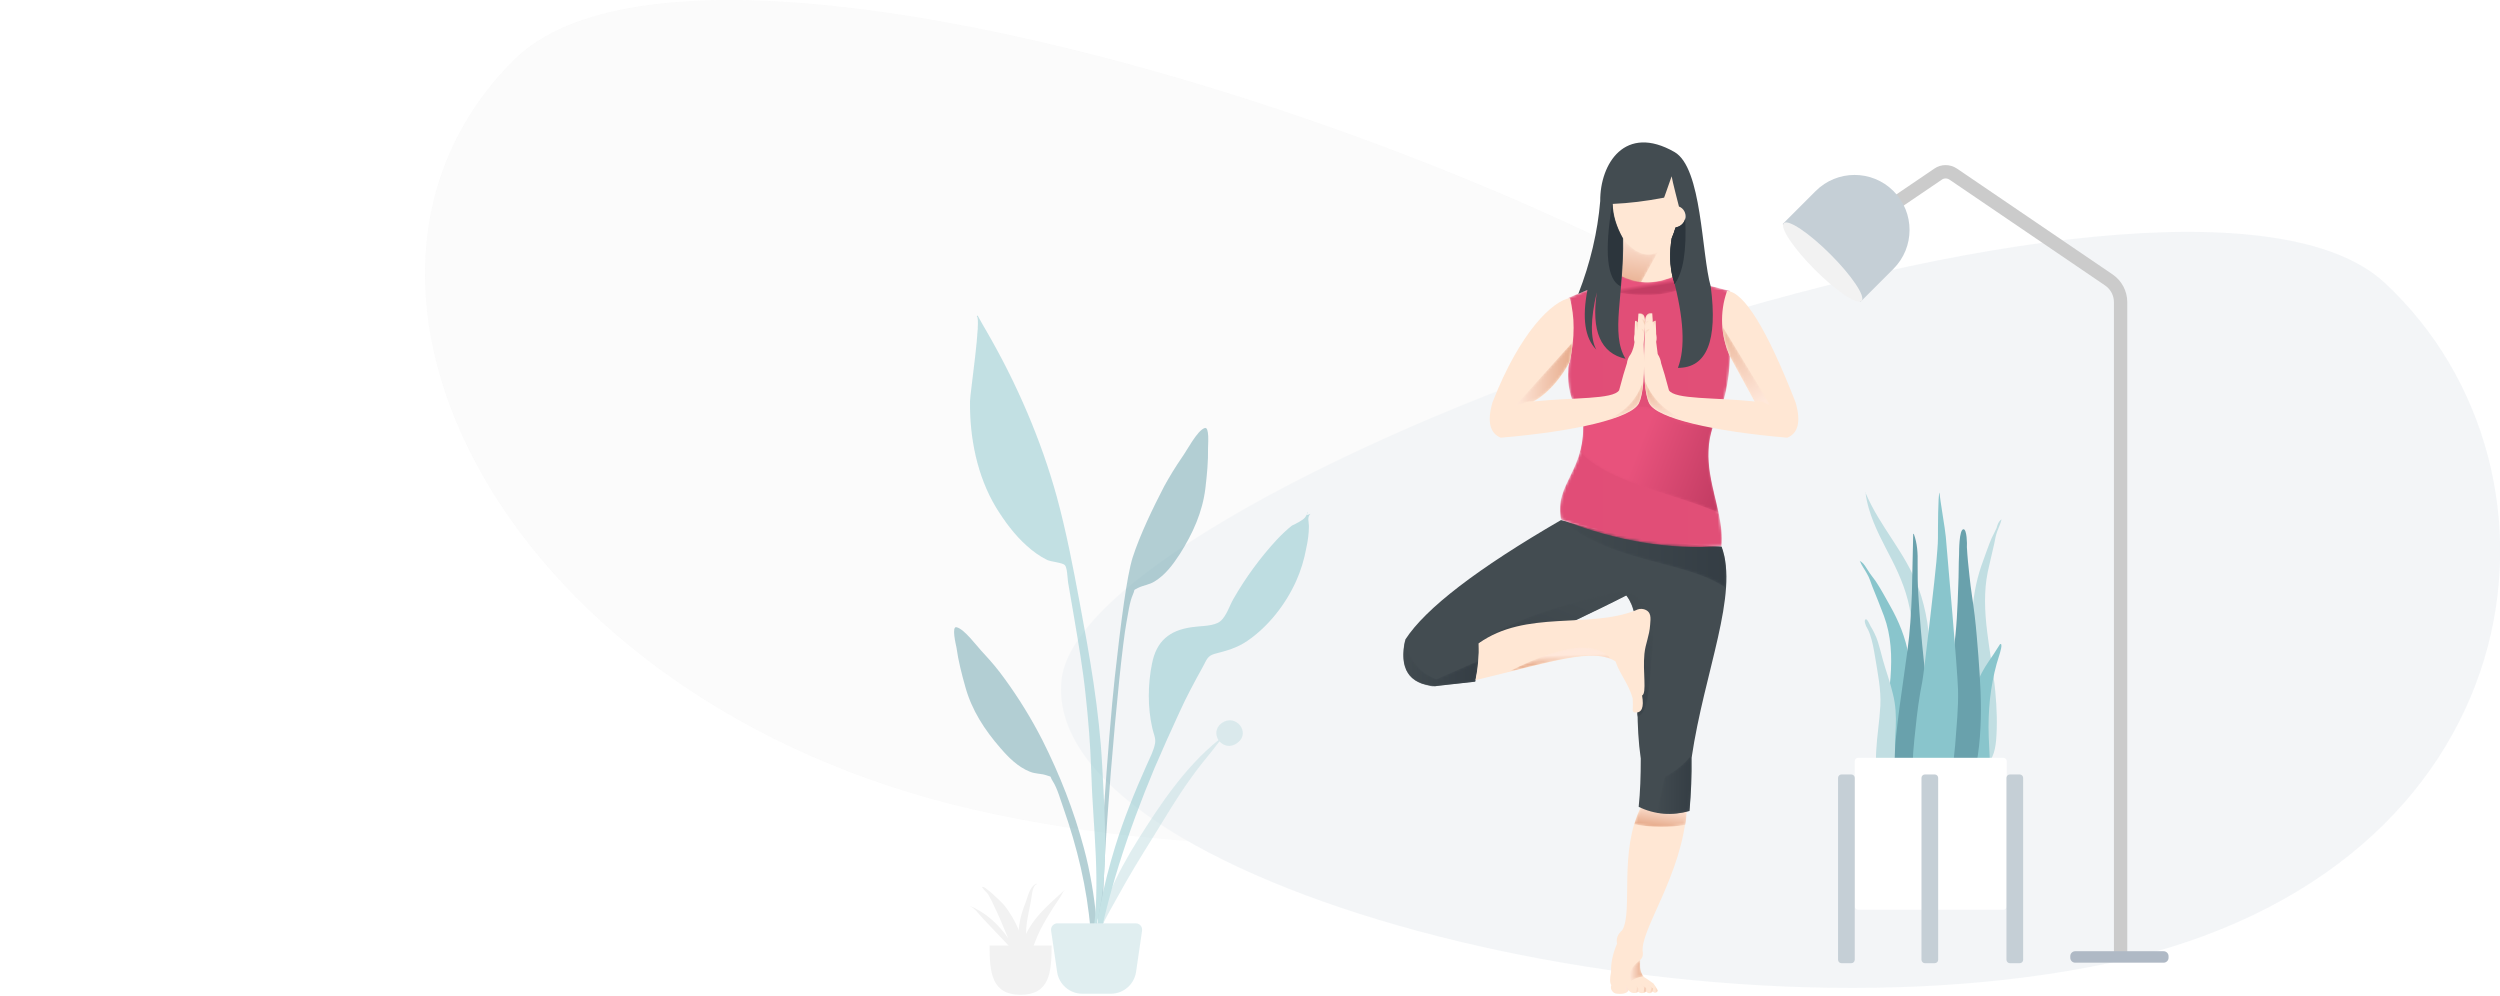 <?xml version="1.0" encoding="utf-8"?>
<!-- Generator: Adobe Illustrator 23.0.0, SVG Export Plug-In . SVG Version: 6.00 Build 0)  -->
<svg version="1.1" id="Layer_1" xmlns="http://www.w3.org/2000/svg" xmlns:xlink="http://www.w3.org/1999/xlink" x="0px" y="0px"
	 viewBox="0 0 959 382" style="enable-background:new 0 0 959 382;" xml:space="preserve">
<style type="text/css">
	.st0{opacity:0.346;}
	.st1{fill-rule:evenodd;clip-rule:evenodd;fill:#F2F2F2;}
	.st2{fill-rule:evenodd;clip-rule:evenodd;fill:#DDE3E9;}
	.st3{fill:none;stroke:#CBCBCB;stroke-width:5.12;}
	.st4{fill-rule:evenodd;clip-rule:evenodd;fill:#AFB9C5;}
	.st5{fill-rule:evenodd;clip-rule:evenodd;fill:#C5CFD6;}
	.st6{fill-rule:evenodd;clip-rule:evenodd;fill:#C1DEE2;}
	.st7{fill-rule:evenodd;clip-rule:evenodd;fill:#89C5CC;}
	.st8{fill-rule:evenodd;clip-rule:evenodd;fill:#69A1AC;}
	.st9{fill-rule:evenodd;clip-rule:evenodd;fill:#FFFFFF;}
	.st10{fill-rule:evenodd;clip-rule:evenodd;fill:#FFE7D4;}
	.st11{filter:url(#Adobe_OpacityMaskFilter);}
	.st12{mask:url(#mask-2_1_);fill-rule:evenodd;clip-rule:evenodd;fill:url(#Fill-6_1_);}
	.st13{filter:url(#Adobe_OpacityMaskFilter_1_);}
	.st14{mask:url(#mask-5_1_);fill-rule:evenodd;clip-rule:evenodd;fill:url(#Fill-9_1_);}
	.st15{filter:url(#Adobe_OpacityMaskFilter_2_);}
	.st16{mask:url(#mask-8_1_);fill-rule:evenodd;clip-rule:evenodd;fill:url(#Fill-12_1_);}
	.st17{fill-rule:evenodd;clip-rule:evenodd;fill:#434C51;}
	.st18{filter:url(#Adobe_OpacityMaskFilter_3_);}
	.st19{mask:url(#mask-11_1_);fill-rule:evenodd;clip-rule:evenodd;fill:url(#Fill-17_1_);}
	.st20{filter:url(#Adobe_OpacityMaskFilter_4_);}
	.st21{mask:url(#mask-14_1_);fill-rule:evenodd;clip-rule:evenodd;fill:url(#Fill-20_1_);}
	.st22{filter:url(#Adobe_OpacityMaskFilter_5_);}
	.st23{mask:url(#mask-17_1_);fill-rule:evenodd;clip-rule:evenodd;fill:url(#Fill-23_1_);}
	.st24{filter:url(#Adobe_OpacityMaskFilter_6_);}
	.st25{mask:url(#mask-20_1_);fill-rule:evenodd;clip-rule:evenodd;fill:url(#Fill-26_1_);}
	.st26{filter:url(#Adobe_OpacityMaskFilter_7_);}
	.st27{mask:url(#mask-23_1_);fill-rule:evenodd;clip-rule:evenodd;fill:url(#Fill-31_1_);}
	.st28{filter:url(#Adobe_OpacityMaskFilter_8_);}
	.st29{mask:url(#mask-26_1_);fill-rule:evenodd;clip-rule:evenodd;fill:url(#Fill-34_1_);}
	.st30{filter:url(#Adobe_OpacityMaskFilter_9_);}
	.st31{mask:url(#mask-29_1_);fill-rule:evenodd;clip-rule:evenodd;fill:url(#Fill-37_1_);}
	.st32{filter:url(#Adobe_OpacityMaskFilter_10_);}
	.st33{mask:url(#mask-32_1_);fill-rule:evenodd;clip-rule:evenodd;fill:url(#Fill-40_1_);}
	.st34{filter:url(#Adobe_OpacityMaskFilter_11_);}
	.st35{mask:url(#mask-35_1_);fill-rule:evenodd;clip-rule:evenodd;fill:url(#Fill-45_1_);}
	.st36{filter:url(#Adobe_OpacityMaskFilter_12_);}
	.st37{mask:url(#mask-38_1_);fill-rule:evenodd;clip-rule:evenodd;fill:url(#Fill-48_1_);}
	.st38{filter:url(#Adobe_OpacityMaskFilter_13_);}
	.st39{mask:url(#mask-41_1_);fill-rule:evenodd;clip-rule:evenodd;fill:url(#Fill-51_1_);}
	.st40{filter:url(#Adobe_OpacityMaskFilter_14_);}
	.st41{mask:url(#mask-44_1_);fill-rule:evenodd;clip-rule:evenodd;fill:url(#Fill-54_1_);}
	.st42{filter:url(#Adobe_OpacityMaskFilter_15_);}
	.st43{mask:url(#mask-47_1_);fill-rule:evenodd;clip-rule:evenodd;fill:url(#Fill-57_1_);}
	.st44{filter:url(#Adobe_OpacityMaskFilter_16_);}
	.st45{mask:url(#mask-50_1_);fill-rule:evenodd;clip-rule:evenodd;fill:url(#Fill-60_1_);}
	.st46{filter:url(#Adobe_OpacityMaskFilter_17_);}
	.st47{mask:url(#mask-53_1_);fill-rule:evenodd;clip-rule:evenodd;fill:url(#Fill-65_1_);}
	.st48{filter:url(#Adobe_OpacityMaskFilter_18_);}
	.st49{mask:url(#mask-56_1_);fill-rule:evenodd;clip-rule:evenodd;fill:url(#Fill-68_1_);}
	.st50{filter:url(#Adobe_OpacityMaskFilter_19_);}
	.st51{mask:url(#mask-59_1_);fill-rule:evenodd;clip-rule:evenodd;fill:url(#Fill-71_1_);}
	.st52{filter:url(#Adobe_OpacityMaskFilter_20_);}
	.st53{mask:url(#mask-62_1_);fill-rule:evenodd;clip-rule:evenodd;fill:url(#Fill-74_1_);}
	.st54{filter:url(#Adobe_OpacityMaskFilter_21_);}
	.st55{mask:url(#mask-65_1_);fill-rule:evenodd;clip-rule:evenodd;fill:url(#Fill-77_1_);}
	.st56{filter:url(#Adobe_OpacityMaskFilter_22_);}
	.st57{mask:url(#mask-68_1_);fill-rule:evenodd;clip-rule:evenodd;fill:url(#Fill-80_1_);}
	.st58{filter:url(#Adobe_OpacityMaskFilter_23_);}
	.st59{mask:url(#mask-71_1_);fill-rule:evenodd;clip-rule:evenodd;fill:url(#Fill-85_1_);}
	.st60{fill-rule:evenodd;clip-rule:evenodd;fill:#2C353C;}
	.st61{opacity:0.5;}
</style>
<title>Group 6</title>
<desc>Created with Sketch.</desc>
<g id="Yoga-Fitness">
	<g id="Desktop" transform="translate(-214, -98)">
		<g id="Group-6" transform="translate(214, 5)">
			<g id="Group-5">
				<g>
					<g id="Background-Shape-2" transform="translate(0, 93)" class="st0">
						<path id="Background-Shape" class="st1" d="M753.7,202.4c-8.6-90.4-470.8-265-556.6-179.4s-3.3,246.5,176.5,287.6
							S762.4,292.8,753.7,202.4z"/>
						<path class="st2" d="M407.2,260.9c7.9-76.9,429.3-225.2,507.6-152.4s58.4,225.9-105.5,260.9S399.3,337.8,407.2,260.9z"/>
					</g>
					<g transform="translate(60, 0)">
						<g transform="translate(457.759, 150.09)">
							<path id="Body" class="st3" d="M201.4,26.2l24.3-16.5c1.7-1.2,4-1.2,5.8,0l59.7,40.6c2.8,1.9,4.5,5.1,4.5,8.5v249.7"/>
							<path id="Lamp-Base" class="st4" d="M278.3,307.8h33.9c1.1,0,1.9,0.9,1.9,1.9v0.6c0,1.1-0.9,1.9-1.9,1.9h-33.9
								c-1.1,0-1.9-0.9-1.9-1.9v-0.6C276.4,308.7,277.2,307.8,278.3,307.8z"/>
							
								<g id="Lamp-Top" transform="translate(30.773, 31.413) rotate(45) translate(-30.773, -31.413) translate(9.333, 9.333)">
								<path id="Lamp" class="st5" d="M136.4-114.4L136.4-114.4c11.7,0,21.1,9.5,21.1,21.1v17.9h-42.2v-17.9
									C115.3-104.9,124.7-114.4,136.4-114.4z"/>
								
									<ellipse transform="matrix(2.535182e-06 1 -1 2.535182e-06 60.578 -212.445)" class="st1" cx="136.5" cy="-75.9" rx="4.2" ry="21.1"/>
							</g>
						</g>
						<g id="Plant" transform="translate(482.08, 281.92)">
							<g id="Succulents" transform="translate(8.32, 0)">
								<path class="st6" d="M165.2,0.1c5.7,13.4,15.3,22.8,20.4,36.7c3,8.3,4.3,17.3,4.4,26.5c0,5,0,10-0.1,15
									c0,4.9-0.2,9.7-0.6,14.6c-0.4,4.9-0.9,9.7-1.1,14.6c-0.2,3.8-0.2,8.3-1.5,11.8c-1,2.8-3.7,3.2-4.3-0.2
									c-0.4-1.9-0.3-4-0.3-5.9c0.1-2.5,0.2-4.9,0.3-7.4c0.3-9.9-0.1-19.8,0.1-29.7c0.2-9.7,1.4-19.3,0.1-29
									c-1.1-7.9-4-14.8-7.3-21.3c-3.2-6.3-6.7-12.4-8.8-19.6c-0.6-2.1-1.1-4.2-1.3-6.4C165,0,165.1,0,165.2,0.1z"/>
								<path class="st7" d="M163.6,26.6c1.1,0.8,1.7,2,2.5,3.2c0.9,1.5,2,2.8,3,4.2c2,3,3.7,6.2,5.5,9.4c3.4,6,6,12.3,7.2,19.3
									c1.3,7.2,1.7,14.6,2.2,21.8c0.6,7.7,1.2,15.5,1.3,23.2c0,3.5,0.2,7.1-0.2,10.6c-0.3,2.1-1.2,4-3.4,4c-4.6,0-6.8-5.2-7.7-9.4
									c-1.3-6.2-1.6-12.8-1.4-19.1c0.3-7.6,1.6-15.2,2.2-22.8c0.6-8.1,0.3-16-2.5-23.6c-1.4-3.8-3-7.6-4.5-11.4
									c-0.6-1.6-1.1-3.3-2-4.8c-0.9-1.7-2.1-3.2-2.8-5C163.2,26.4,163.4,26.5,163.6,26.6z"/>
								<path class="st6" d="M217,10.6c0.1-0.1,0.3-0.2,0.4-0.3c-0.4,1.7-1.1,3.1-1.7,4.7c-0.5,1.4-0.8,3-1.1,4.6
									c-0.8,3.6-1.7,7.2-2.5,10.9c-1.5,7.3-1.2,15.1-0.2,23.1c0.9,7.6,2.4,15.2,3.1,22.8c0.6,6.3,0.8,12.8,0.3,18.8
									c-0.4,4.1-1.6,9-5,8.6c-1.6-0.2-2.4-2.1-2.7-4.3c-0.5-3.5-0.6-7.1-0.9-10.5c-0.5-7.7-0.6-15.3-0.6-22.9
									c-0.1-7.2-0.3-14.5,0.2-21.4c0.5-6.7,1.9-12.8,4-18.4c1.1-3,2.1-6,3.3-8.8c0.6-1.3,1.3-2.5,1.9-3.9
									C215.8,12.4,216.2,11.3,217,10.6z"/>
								<path class="st6" d="M165.1,48.8c0.6-1,2,2.4,2.2,2.8c-0.1-0.2-0.2-0.4-0.3-0.6c1.2,2,2.3,4.1,3,6.4
									c0.7,2.3,1.3,4.6,1.9,6.9c1.2,4.3,2.8,8.5,3.8,12.9c1.1,4.3,1.3,8.5,1.1,12.9c-0.3,4.6-0.4,9.2-0.1,13.8
									c0.1,2.2,0.9,4.2,1.3,6.3c0.5,2.1,0.9,4.2,1.4,6.3c0.1-0.3,0.1,0.6,0.1,0.7c0,0.5-0.1,1-0.2,1.4c-0.4,1.3-1.2,2.3-2.5,2.7
									c-2.2,0.6-4.3-1.4-5-3.5c-1-3-1.6-6.4-2.1-9.6c-0.4-2.9-0.6-5.9-0.4-8.9c0.3-5.9,1.3-11.7,1.6-17.5c0.3-6.4-1-12.4-2-18.6
									c-0.5-3-1-6-2-8.8c-0.4-1.2-0.9-2.2-1.5-3.2C165.3,50.6,164.6,49.5,165.1,48.8z"/>
								<path class="st8" d="M183,38.8c-0.3,7.3-0.7,14.6-1.7,21.8c-1,7.4-2.1,14.8-3.1,22.2c-0.9,7.2-1.9,14.5-1.8,21.8
									c0.1,5.4-0.8,14.5,5.2,17.1c6.1,2.7,7.4-8.8,7.7-12.6c0.8-7.3,0.5-14.6,0.1-21.9c-0.4-7.5-1-15-1.8-22.5
									c-0.9-8.3-1.6-16.7-2.1-25c-0.3-4.1-0.3-8.2-0.3-12.4c0.1-3.9-0.1-7.8-1.5-11.5c-0.1,0.1-0.1,0.1-0.2,0.2"/>
								<path class="st7" d="M214.3,62.1c-1.1,1.6-2.2,3.2-3.2,4.8c-1.8,3-3.5,6.3-4,10.6c-1,9-0.2,18.7,0,28c0,1.9-0.2,3.7,0.5,5.5
									c0.7,1.6,1.9,2.9,3.1,2.9c2.6,0,2.2-6.3,2.2-9.1c0-4.9-0.5-9.8-0.5-14.7c0-4.8,0.3-9.7,1-14.3c0.7-4.6,1.7-9.1,3.1-13.3
									c0.2-0.6,1.6-5,0.3-4.3"/>
								<path class="st8" d="M202.8,14.1c-1.7,0-1.7,8.5-1.7,9.6c-0.2,3.9-0.1,7.8-0.3,11.8c-0.3,8.6-0.6,17.2-1.9,25.7
									c-0.7,4.6-1.5,9.1-2.4,13.6c-0.9,4.5-2,9.1-2.6,13.7c-0.5,4.4-0.2,8.9-0.2,13.4c0.1,4.5,0.2,8.9,0.8,13.4
									c0.1,1.1,0.3,2.2,0.5,3.3c0.2,0.9,0.1,2,0.3,2.9c0.4,1.4,2.2,1.8,3.3,1.6c3.2-0.6,5.2-4.6,6.3-7.5c1.4-3.7,2.1-7.8,2.9-11.7
									c0.8-4.5,1.3-9,1.5-13.6c0.5-9.2-0.1-18.5-0.8-27.7c-0.4-5.1-0.8-10.2-1.4-15.3c-0.6-5.1-1.5-10.1-2-15.2
									c-0.4-3.7-0.8-7.4-1-11.1C204.2,19.7,204.1,14.1,202.8,14.1"/>
								<path class="st7" d="M200.7,75.6c-0.3-8.9-3.8-47.9-4.7-58.7c-0.2-2.7-2.2-13.9-2.4-16.9C193,0.9,193,14.3,193,17.4
									c0,3-0.4,6-0.6,9.1c-0.2,3.1-4.8,43.1-5.4,46c-1.2,5.9-2,12-2.6,18c-0.6,5.9-1.5,12.1-0.7,18c0.2,1.4,0.5,2.7,0.9,4
									c0.5,1.4,0.9,2.6,1.3,4c0.7,2.3,1.8,4.3,3.7,5.2c3.7,1.9,5.8-2.4,6.8-6.2c1.6-6.1,2.7-12.3,3.2-18.6
									C200.1,89.8,200.9,82.7,200.7,75.6"/>
							</g>
							<g id="Planter" transform="translate(0, 101.76)">
								<path id="Vase" class="st9" d="M170.7,0h55.7c0.7,0,1.3,0.6,1.3,1.3V57c0,0.7-0.6,1.3-1.3,1.3h-55.7c-0.7,0-1.3-0.6-1.3-1.3
									V1.3C169.4,0.6,170,0,170.7,0z"/>
								<path id="Leg" class="st5" d="M164.3,6.4h3.8c0.7,0,1.3,0.6,1.3,1.3v69.8c0,0.7-0.6,1.3-1.3,1.3h-3.8
									c-0.7,0-1.3-0.6-1.3-1.3V7.7C163,7,163.6,6.4,164.3,6.4z"/>
								<path class="st5" d="M196.3,6.4h3.8c0.7,0,1.3,0.6,1.3,1.3v69.8c0,0.7-0.6,1.3-1.3,1.3h-3.8c-0.7,0-1.3-0.6-1.3-1.3V7.7
									C195,7,195.6,6.4,196.3,6.4z"/>
								<path class="st5" d="M228.9,6.4h3.8c0.7,0,1.3,0.6,1.3,1.3v69.8c0,0.7-0.6,1.3-1.3,1.3h-3.8c-0.7,0-1.3-0.6-1.3-1.3V7.7
									C227.6,7,228.2,6.4,228.9,6.4z"/>
							</g>
						</g>
					</g>
				</g>
				<g id="Group-96" transform="translate(375, 147)">
					<g id="Group-95">
						<path id="Fill-4" class="st10" d="M259.3,323.3c-1.2-0.9-2.4-1.7-3.5-2.4c-1.5-1.1-2.1-3.3-1.7-6.6c0.8-0.6,1.2-1.6,1.1-2.8
							c-1.6-8.2,15.3-29.8,16.8-55.1c-5.8,1.5-11.6,1.1-17.3-1.3c-9,17.3-3.1,40.6-7.4,47.7c-1.8,1.6-2.4,3.3-2,5.2
							c-1.6,3.7-2.4,7.3-2.3,10.9c-0.5,2.4-0.5,4.1,0.1,5c-0.3,0.7-0.2,1.6,0.3,2.2c0.4,0.7,1.2,1.1,2,1.1c2.3,0.2,3.8-0.2,4.3-1.4
							c0.4,0.6,1,1,1.7,1.1c0.7,0.1,1.4,0,2-0.4c0.9,0.7,2.2,0.6,3.1-0.1c0.3,0.4,0.8,0.6,1.3,0.6c0.5,0,0.9-0.3,1.2-0.6
							c0.3,0.3,0.7,0.5,1.1,0.4c0.4-0.1,0.8-0.4,0.9-0.8C260.4,325,259.9,324.1,259.3,323.3"/>
						<g id="Group-8" transform="translate(86.937, 313.713)">
							<g id="Clip-7">
							</g>
							<defs>
								<filter id="Adobe_OpacityMaskFilter" filterUnits="userSpaceOnUse" x="163.2" y="0.5" width="5.3" height="8.1">
									<feColorMatrix  type="matrix" values="1 0 0 0 0  0 1 0 0 0  0 0 1 0 0  0 0 0 1 0"/>
								</filter>
							</defs>
							<mask maskUnits="userSpaceOnUse" x="163.2" y="0.5" width="5.3" height="8.1" id="mask-2_1_">
								<g class="st11">
									<path id="path-1_1_" class="st9" d="M163.7,8.6c1.5-1,3.1-1.6,4.9-1.8l0,0c-1.2-1.2-1.6-3.3-1.3-6.3l0,0
										C163.6,3.3,162.4,6,163.7,8.6"/>
								</g>
							</mask>
							
								<linearGradient id="Fill-6_1_" gradientUnits="userSpaceOnUse" x1="-529.75" y1="184.086" x2="-528.75" y2="184.086" gradientTransform="matrix(5.34 0 0 -8.101 2991.824 1495.858)">
								<stop  offset="0" style="stop-color:#FFE8DB"/>
								<stop  offset="1" style="stop-color:#E6AA8A"/>
							</linearGradient>
							<path id="Fill-6" class="st12" d="M163.7,8.6c1.5-1,3.1-1.6,4.9-1.8l0,0c-1.2-1.2-1.6-3.3-1.3-6.3l0,0
								C163.6,3.3,162.4,6,163.7,8.6"/>
						</g>
						<g id="Group-11" transform="translate(85.255, 323.255)">
							<g id="Clip-10">
							</g>
							<defs>
								<filter id="Adobe_OpacityMaskFilter_1_" filterUnits="userSpaceOnUse" x="163.2" y="0.4" width="12.4" height="3.3">
									<feColorMatrix  type="matrix" values="1 0 0 0 0  0 1 0 0 0  0 0 1 0 0  0 0 0 1 0"/>
								</filter>
							</defs>
							<mask maskUnits="userSpaceOnUse" x="163.2" y="0.4" width="12.4" height="3.3" id="mask-5_1_">
								<g class="st13">
									<path id="path-4_1_" class="st9" d="M170.4,1.5c0.1,0.5,0,1.2-0.3,2.2l0,0c0.4-0.1,0.7-0.3,1-0.5l0,0
										c0.2-0.6,0.2-1.1,0.1-1.5l0,0c0,0-0.6-0.4-1.8-1.3l0,0C170.1,1.1,170.4,1.5,170.4,1.5 M163.2,3.7c0.6-0.2,1-0.6,1.2-1.1
										l0,0c0,0.1,0.1,0.1,0.1,0.2l0,0c0-0.9-0.5-1.7-1.2-2.2l0,0C163.4,1.6,163.4,2.7,163.2,3.7 M173.2,1.7
										c-0.1,0.6-0.2,1.2-0.5,1.9l0,0c0.4-0.1,0.7-0.3,0.9-0.6l0,0c0.2-0.5,0.3-0.9,0.2-1.1l0,0c0,0-0.6-0.5-1.8-1.4l0,0
										C172.8,1.3,173.2,1.7,173.2,1.7 M167.6,1.4c0.1,0.8-0.1,1.6-0.5,2.3l0,0c0.3-0.1,0.6-0.2,0.8-0.3l0,0
										c0.3-0.5,0.4-1.1,0.3-1.7l0,0c0,0-0.4-0.4-1.3-1.1l0,0C167.3,1.1,167.6,1.4,167.6,1.4 M174.9,3.4c0.3-0.1,0.6-0.4,0.7-0.8
										l0,0c-0.3-0.6-0.7-1.2-1.1-1.8l0,0C174.9,1.5,175,2.3,174.9,3.4"/>
								</g>
							</mask>
							
								<linearGradient id="Fill-9_1_" gradientUnits="userSpaceOnUse" x1="-558.415" y1="140.442" x2="-557.415" y2="140.442" gradientTransform="matrix(12.435 0 0 -3.322 7106.992 468.52)">
								<stop  offset="0" style="stop-color:#FFE8DB"/>
								<stop  offset="1" style="stop-color:#E6AA8A"/>
							</linearGradient>
							<path id="Fill-9" class="st14" d="M170.4,1.5c0.1,0.5,0,1.2-0.3,2.2l0,0c0.4-0.1,0.7-0.3,1-0.5l0,0c0.2-0.6,0.2-1.1,0.1-1.5
								l0,0c0,0-0.6-0.4-1.8-1.3l0,0C170.1,1.1,170.4,1.5,170.4,1.5 M163.2,3.7c0.6-0.2,1-0.6,1.2-1.1l0,0c0,0.1,0.1,0.1,0.1,0.2
								l0,0c0-0.9-0.5-1.7-1.2-2.2l0,0C163.4,1.6,163.4,2.7,163.2,3.7 M173.2,1.7c-0.1,0.6-0.2,1.2-0.5,1.9l0,0
								c0.4-0.1,0.7-0.3,0.9-0.6l0,0c0.2-0.5,0.3-0.9,0.2-1.1l0,0c0,0-0.6-0.5-1.8-1.4l0,0C172.8,1.3,173.2,1.7,173.2,1.7
								 M167.6,1.4c0.1,0.8-0.1,1.6-0.5,2.3l0,0c0.3-0.1,0.6-0.2,0.8-0.3l0,0c0.3-0.5,0.4-1.1,0.3-1.7l0,0c0,0-0.4-0.4-1.3-1.1l0,0
								C167.3,1.1,167.6,1.4,167.6,1.4 M174.9,3.4c0.3-0.1,0.6-0.4,0.7-0.8l0,0c-0.3-0.6-0.7-1.2-1.1-1.8l0,0
								C174.9,1.5,175,2.3,174.9,3.4"/>
						</g>
						<g id="Group-14" transform="translate(88.62, 254.779)">
							<g id="Clip-13">
							</g>
							<defs>
								<filter id="Adobe_OpacityMaskFilter_2_" filterUnits="userSpaceOnUse" x="163.3" y="0.3" width="20.2" height="8.1">
									<feColorMatrix  type="matrix" values="1 0 0 0 0  0 1 0 0 0  0 0 1 0 0  0 0 0 1 0"/>
								</filter>
							</defs>
							<mask maskUnits="userSpaceOnUse" x="163.3" y="0.3" width="20.2" height="8.1" id="mask-8_1_">
								<g class="st15">
									<path id="path-7_1_" class="st9" d="M163.3,7.4c6.8,1.3,13.3,1.4,19.6,0.2l0,0c0.3-2,0.5-3.9,0.6-5.9l0,0
										c-5.8,1.5-11.6,1.1-17.3-1.3l0,0C164.9,2.6,164,5,163.3,7.4"/>
								</g>
							</mask>
							
								<linearGradient id="Fill-12_1_" gradientUnits="userSpaceOnUse" x1="-569.849" y1="243.558" x2="-570.183" y2="242.641" gradientTransform="matrix(20.178 0 0 -8.134 11675.987 1981.878)">
								<stop  offset="0" style="stop-color:#FFE8DB"/>
								<stop  offset="1" style="stop-color:#E6AA8A"/>
							</linearGradient>
							<path id="Fill-12" class="st16" d="M163.3,7.4c6.8,1.3,13.3,1.4,19.6,0.2l0,0c0.3-2,0.5-3.9,0.6-5.9l0,0
								c-5.8,1.5-11.6,1.1-17.3-1.3l0,0C164.9,2.6,164,5,163.3,7.4"/>
						</g>
						<path id="Fill-15" class="st17" d="M223.8,145.5c18.9,5.8,39.5,9.2,61.6,10.2c6.7,18.1-6.6,47.9-11.5,81
							c0.1,6.8-0.2,13.6-0.8,20.4c-6.5,1.9-13.4,1.4-19.5-1.6c0.6-5.7,0.8-11.8,0.8-18.5c-3.7-25.4,2.8-52-5.5-62.6
							c-5.6,2.9-12.5,6.2-20.4,10c-14.5,0.1-26.6,2.9-36.2,8.4c0.2,5.4-0.3,10.3-1.4,14.7c0,0-5.1,0.6-15.4,1.7
							c-10.1-0.8-13.9-6.8-11.4-17.9C171.8,179.4,191.7,164.1,223.8,145.5"/>
						<g id="Group-19" transform="translate(0, 191.355)">
							<g id="Clip-18">
							</g>
							<defs>
								<filter id="Adobe_OpacityMaskFilter_3_" filterUnits="userSpaceOnUse" x="163.3" y="0" width="28.8" height="17.9">
									<feColorMatrix  type="matrix" values="1 0 0 0 0  0 1 0 0 0  0 0 1 0 0  0 0 0 1 0"/>
								</filter>
							</defs>
							<mask maskUnits="userSpaceOnUse" x="163.3" y="0" width="28.8" height="17.9" id="mask-11_1_">
								<g class="st18">
									<path id="path-10_1_" class="st9" d="M171.5,17.3L171.5,17.3L171.5,17.3c0.2,0,0.3,0.1,0.4,0.1l0,0l0,0
										c0.1,0,0.2,0.1,0.4,0.1l0,0l0.1,0c0.1,0,0.2,0.1,0.4,0.1l0,0l0,0c0.1,0,0.3,0.1,0.4,0.1l0,0l0,0l0,0c0.1,0,0.3,0,0.4,0.1
										l0,0l0,0c0.1,0,0.3,0,0.4,0.1l0,0l0,0c0.1,0,0.3,0,0.4,0.1l0,0l0,0l0,0l0,0l0.4,0l0,0c0.2,0,0.3,0,0.5,0l0,0l0.5-0.1
										l0.5-0.1l0.5-0.1l0,0l14-1.6c0.6-2.5,1-5.1,1.2-7.9l0,0l-16,7C169.5,12.9,164.8,7,164,0l0,0
										C161.9,9.6,164.4,15.3,171.5,17.3 M175,17.9c-0.2,0-0.3,0-0.4,0l0,0C174.7,17.9,174.8,17.9,175,17.9"/>
								</g>
							</mask>
							
								<linearGradient id="Fill-17_1_" gradientUnits="userSpaceOnUse" x1="-486.135" y1="319.435" x2="-485.135" y2="319.435" gradientTransform="matrix(28.787 0 0 -17.927 14157.863 5735.552)">
								<stop  offset="0" style="stop-color:#424B50"/>
								<stop  offset="1" style="stop-color:#343D44"/>
							</linearGradient>
							<path id="Fill-17" class="st19" d="M171.5,17.3L171.5,17.3L171.5,17.3c0.2,0,0.3,0.1,0.4,0.1l0,0l0,0c0.1,0,0.2,0.1,0.4,0.1
								l0,0l0.1,0c0.1,0,0.2,0.1,0.4,0.1l0,0l0,0c0.1,0,0.3,0.1,0.4,0.1l0,0l0,0l0,0c0.1,0,0.3,0,0.4,0.1l0,0l0,0
								c0.1,0,0.3,0,0.4,0.1l0,0l0,0c0.1,0,0.3,0,0.4,0.1l0,0l0,0l0,0l0,0l0.4,0l0,0c0.2,0,0.3,0,0.5,0l0,0l0.5-0.1l0.5-0.1l0.5-0.1
								l0,0l14-1.6c0.6-2.5,1-5.1,1.2-7.9l0,0l-16,7C169.5,12.9,164.8,7,164,0l0,0C161.9,9.6,164.4,15.3,171.5,17.3 M175,17.9
								c-0.2,0-0.3,0-0.4,0l0,0C174.7,17.9,174.8,17.9,175,17.9"/>
						</g>
						<g id="Group-22" transform="translate(97.033, 235.134)">
							<g id="Clip-21">
							</g>
							<defs>
								<filter id="Adobe_OpacityMaskFilter_4_" filterUnits="userSpaceOnUse" x="163.5" y="0.3" width="13.5" height="22.8">
									<feColorMatrix  type="matrix" values="1 0 0 0 0  0 1 0 0 0  0 0 1 0 0  0 0 0 1 0"/>
								</filter>
							</defs>
							<mask maskUnits="userSpaceOnUse" x="163.5" y="0.3" width="13.5" height="22.8" id="mask-14_1_">
								<g class="st20">
									<path id="path-13_1_" class="st9" d="M166.5,8.9l-3,13.7c4.1,0.7,8.4,0.5,12.5-0.7l0,0c0.6-6.8,0.9-13.6,0.8-20.4l0,0
										c0.1-0.4,0.1-0.9,0.2-1.3l0,0C174.4,3.7,170.9,6.6,166.5,8.9"/>
								</g>
							</mask>
							
								<linearGradient id="Fill-20_1_" gradientUnits="userSpaceOnUse" x1="-572.045" y1="277.942" x2="-571.045" y2="277.942" gradientTransform="matrix(13.531 0 0 -22.792 7904.056 6346.624)">
								<stop  offset="0" style="stop-color:#424B50"/>
								<stop  offset="1" style="stop-color:#343D44"/>
							</linearGradient>
							<path id="Fill-20" class="st21" d="M166.5,8.9l-3,13.7c4.1,0.7,8.4,0.5,12.5-0.7l0,0c0.6-6.8,0.9-13.6,0.8-20.4l0,0
								c0.1-0.4,0.1-0.9,0.2-1.3l0,0C174.4,3.7,170.9,6.6,166.5,8.9"/>
						</g>
						<g id="Group-25" transform="translate(60.576, 145.33)">
							<g id="Clip-24">
							</g>
							<defs>
								<filter id="Adobe_OpacityMaskFilter_5_" filterUnits="userSpaceOnUse" x="163.2" y="0.2" width="63.5" height="26.1">
									<feColorMatrix  type="matrix" values="1 0 0 0 0  0 1 0 0 0  0 0 1 0 0  0 0 0 1 0"/>
								</filter>
							</defs>
							<mask maskUnits="userSpaceOnUse" x="163.2" y="0.2" width="63.5" height="26.1" id="mask-17_1_">
								<g class="st22">
									<path id="path-16_1_" class="st9" d="M226.5,26.2c0.4-6,0-11.3-1.7-15.9l0,0c-22.2-1-42.7-4.4-61.6-10.2l0,0
										C183.4,17,211.2,15.6,226.5,26.2"/>
								</g>
							</mask>
							
								<linearGradient id="Fill-23_1_" gradientUnits="userSpaceOnUse" x1="-552.101" y1="368.804" x2="-551.101" y2="368.804" gradientTransform="matrix(63.465 0 0 -26.066 35202.27 9626.544)">
								<stop  offset="0" style="stop-color:#424B50"/>
								<stop  offset="1" style="stop-color:#343D44"/>
							</linearGradient>
							<path id="Fill-23" class="st23" d="M226.5,26.2c0.4-6,0-11.3-1.7-15.9l0,0c-22.2-1-42.7-4.4-61.6-10.2l0,0
								C183.4,17,211.2,15.6,226.5,26.2"/>
						</g>
						<g id="Group-28" transform="translate(29.166, 172.271)">
							<g id="Clip-27">
							</g>
							<defs>
								<filter id="Adobe_OpacityMaskFilter_6_" filterUnits="userSpaceOnUse" x="163" y="0.2" width="67.1" height="48.5">
									<feColorMatrix  type="matrix" values="1 0 0 0 0  0 1 0 0 0  0 0 1 0 0  0 0 0 1 0"/>
								</filter>
							</defs>
							<mask maskUnits="userSpaceOnUse" x="163" y="0.2" width="67.1" height="48.5" id="mask-20_1_">
								<g class="st24">
									<path id="path-19_1_" class="st9" d="M163,20.5c9.6-5.5,21.7-8.3,36.2-8.4l0,0c8-3.8,14.8-7.1,20.4-10l0,0
										c6.5,8.4,3.8,26.8,4.2,46.7l0,0c4.3-1.1,4.6-10.2,5.4-19.7l0,0c0.8-10.1,1.9-20.6-1.4-20.9l0,0c-2.2-4.6-5.4-7.2-9.5-7.9
										l0,0C191.6,6.1,173.1,12.9,163,20.5"/>
								</g>
							</mask>
							
								<linearGradient id="Fill-26_1_" gradientUnits="userSpaceOnUse" x1="-520.184" y1="345.585" x2="-520.68" y2="344.682" gradientTransform="matrix(67.074 0 0 -48.526 35104.141 16779.111)">
								<stop  offset="0" style="stop-color:#424B50"/>
								<stop  offset="1" style="stop-color:#343D44"/>
							</linearGradient>
							<path id="Fill-26" class="st25" d="M163,20.5c9.6-5.5,21.7-8.3,36.2-8.4l0,0c8-3.8,14.8-7.1,20.4-10l0,0
								c6.5,8.4,3.8,26.8,4.2,46.7l0,0c4.3-1.1,4.6-10.2,5.4-19.7l0,0c0.8-10.1,1.9-20.6-1.4-20.9l0,0c-2.2-4.6-5.4-7.2-9.5-7.9l0,0
								C191.6,6.1,173.1,12.9,163,20.5"/>
						</g>
						<path id="Fill-29" class="st10" d="M271.1,19.6l-0.9,6.2c1,0.9,1.5,2.3,1.3,3.7c-0.2,1.7-1.4,3-2.9,3.5
							c-0.8,2-1.6,3.4-2.3,4.4c-0.4,6.3,0.1,11.4,1.4,15c-6.5,3.5-13.7,3.8-21.7,0.8c0.8-4,1.2-9.2,1.4-15.8
							c-2.1-2.8-3.6-6.3-4.4-10.3c-0.6-5.2-0.9-7.8-0.9-7.8c-0.5-5.6,2.2-10.9,6.9-13.8c4.8-2.9,10.8-2.8,15.5,0.2
							C269.2,8.6,271.8,14,271.1,19.6"/>
						<g id="Group-33" transform="translate(83.011, 37.003)">
							<g id="Clip-32">
							</g>
							<defs>
								<filter id="Adobe_OpacityMaskFilter_7_" filterUnits="userSpaceOnUse" x="163" y="0.4" width="14.9" height="17.8">
									<feColorMatrix  type="matrix" values="1 0 0 0 0  0 1 0 0 0  0 0 1 0 0  0 0 0 1 0"/>
								</filter>
							</defs>
							<mask maskUnits="userSpaceOnUse" x="163" y="0.4" width="14.9" height="17.8" id="mask-23_1_">
								<g class="st26">
									<path id="path-22_1_" class="st9" d="M163,16.2c2.8,1,5.4,1.7,8,2l0,0l6.9-12.5c-4.3,2.2-8.8,0.5-13.4-5.2l0,0
										C164.2,6.9,163.8,12.2,163,16.2"/>
								</g>
							</mask>
							
								<linearGradient id="Fill-31_1_" gradientUnits="userSpaceOnUse" x1="-559.333" y1="474.245" x2="-559.501" y2="473.018" gradientTransform="matrix(14.868 0 0 -17.752 8488.052 8417.787)">
								<stop  offset="0" style="stop-color:#FFE8DB"/>
								<stop  offset="1" style="stop-color:#E6AA8A"/>
							</linearGradient>
							<path id="Fill-31" class="st27" d="M163,16.2c2.8,1,5.4,1.7,8,2l0,0l6.9-12.5c-4.3,2.2-8.8,0.5-13.4-5.2l0,0
								C164.2,6.9,163.8,12.2,163,16.2"/>
						</g>
						<g id="Group-36" transform="translate(60.015, 51.597)">
							<g id="Clip-35">
							</g>
							<defs>
								<filter id="Adobe_OpacityMaskFilter_8_" filterUnits="userSpaceOnUse" x="163.4" y="0.3" width="65.6" height="104.2">
									<feColorMatrix  type="matrix" values="1 0 0 0 0  0 1 0 0 0  0 0 1 0 0  0 0 0 1 0"/>
								</filter>
							</defs>
							<mask maskUnits="userSpaceOnUse" x="163.4" y="0.3" width="65.6" height="104.2" id="mask-26_1_">
								<g class="st28">
									<path id="path-25_1_" class="st9" d="M166.6,8.7c0.3,0.4,0.5,0.8,0.7,1.3l0,0c0.6,11.4,0.4,19.8-0.7,25.3l0,0
										c-0.6,7.8,1.2,14.2,5.5,19.1l0,0c1.9,20.6-11.1,25.1-8.3,39.3l0,0c21.2,8.3,41.7,11.7,61.6,10.2l0,0
										c1.3-15.7-10.3-30.8-2.1-49.1l0,0c3.1-5.4,4.9-13.4,5.4-24l0,0c-1.3-4.8-1.8-11.7-1.4-20.9l0,0c0.4-1.3,0.8-2.6,1.4-3.9
										l0,0c-1.7-0.3-8.9-2.2-21-5.8l0,0c-8.3,3.5-14.5,3.2-21.3-0.2l0,0C186.2,0.3,179.2,3.1,166.6,8.7 M228.6,6.2
										C229.1,6.3,229.1,6.3,228.6,6.2L228.6,6.2C228.6,6.2,228.6,6.2,228.6,6.2"/>
								</g>
							</mask>
							
								<linearGradient id="Fill-34_1_" gradientUnits="userSpaceOnUse" x1="-551.688" y1="468.06" x2="-550.688" y2="468.06" gradientTransform="matrix(65.636 0 0 -104.173 36373.91 48811.605)">
								<stop  offset="0" style="stop-color:#E14D77"/>
								<stop  offset="1" style="stop-color:#E14F77"/>
							</linearGradient>
							<path id="Fill-34" class="st29" d="M166.6,8.7c0.3,0.4,0.5,0.8,0.7,1.3l0,0c0.6,11.4,0.4,19.8-0.7,25.3l0,0
								c-0.6,7.8,1.2,14.2,5.5,19.1l0,0c1.9,20.6-11.1,25.1-8.3,39.3l0,0c21.2,8.3,41.7,11.7,61.6,10.2l0,0
								c1.3-15.7-10.3-30.8-2.1-49.1l0,0c3.1-5.4,4.9-13.4,5.4-24l0,0c-1.3-4.8-1.8-11.7-1.4-20.9l0,0c0.4-1.3,0.8-2.6,1.4-3.9l0,0
								c-1.7-0.3-8.9-2.2-21-5.8l0,0c-8.3,3.5-14.5,3.2-21.3-0.2l0,0C186.2,0.3,179.2,3.1,166.6,8.7 M228.6,6.2
								C229.1,6.3,229.1,6.3,228.6,6.2L228.6,6.2C228.6,6.2,228.6,6.2,228.6,6.2"/>
						</g>
						<g id="Group-39" transform="translate(73.476, 51.597)">
							<g id="Clip-38">
							</g>
							<defs>
								<filter id="Adobe_OpacityMaskFilter_9_" filterUnits="userSpaceOnUse" x="163.3" y="0.3" width="37.9" height="7.3">
									<feColorMatrix  type="matrix" values="1 0 0 0 0  0 1 0 0 0  0 0 1 0 0  0 0 0 1 0"/>
								</filter>
							</defs>
							<mask maskUnits="userSpaceOnUse" x="163.3" y="0.3" width="37.9" height="7.3" id="mask-29_1_">
								<g class="st30">
									<path id="path-28_1_" class="st9" d="M163.3,4.3c14.9,4.7,27.2,4.4,37.1-0.8l0,0c0.3-0.3,0.6-0.7,0.8-1l0,0
										c-2.1-0.6-4.5-1.3-7.1-2.1l0,0c-8.3,3.5-14.5,3.2-21.3-0.2l0,0C172.8,0.3,169.5,1.6,163.3,4.3"/>
								</g>
							</mask>
							
								<linearGradient id="Fill-37_1_" gradientUnits="userSpaceOnUse" x1="-561.378" y1="443.712" x2="-561.482" y2="443.833" gradientTransform="matrix(37.92 0 0 -7.342 21474.059 3261.998)">
								<stop  offset="0" style="stop-color:#C43D64"/>
								<stop  offset="1" style="stop-color:#E8527C"/>
							</linearGradient>
							<path id="Fill-37" class="st31" d="M163.3,4.3c14.9,4.7,27.2,4.4,37.1-0.8l0,0c0.3-0.3,0.6-0.7,0.8-1l0,0
								c-2.1-0.6-4.5-1.3-7.1-2.1l0,0c-8.3,3.5-14.5,3.2-21.3-0.2l0,0C172.8,0.3,169.5,1.6,163.3,4.3"/>
						</g>
						<g id="Group-42" transform="translate(65.624, 100.428)">
							<g id="Clip-41">
							</g>
							<defs>
								<filter id="Adobe_OpacityMaskFilter_10_" filterUnits="userSpaceOnUse" x="163.1" y="0.3" width="55.5" height="41.9">
									<feColorMatrix  type="matrix" values="1 0 0 0 0  0 1 0 0 0  0 0 1 0 0  0 0 0 1 0"/>
								</filter>
							</defs>
							<mask maskUnits="userSpaceOnUse" x="163.1" y="0.3" width="55.5" height="41.9" id="mask-32_1_">
								<g class="st32">
									<path id="path-31_1_" class="st9" d="M166.5,5.7c0.5,5.4,0,9.7-1,13.3l0,0c11.5,12,34.6,15.3,53.1,23.2l0,0
										c-2.4-11.1-6.7-22.5-1.2-35.4l0,0c-14.3,5.8-17.9-4.2-26.7-5.2l0,0c-3.3-0.4-6.6,0.5-9.8,1.4l0,0
										c-5.9,1.6-11.8,3.3-17.7-2.8l0,0C163.9,2.3,165.1,4.1,166.5,5.7"/>
								</g>
							</mask>
							
								<linearGradient id="Fill-40_1_" gradientUnits="userSpaceOnUse" x1="-555.455" y1="416.397" x2="-556.063" y2="416.577" gradientTransform="matrix(55.501 0 0 -41.938 31049.914 17488.006)">
								<stop  offset="0" style="stop-color:#C43D64"/>
								<stop  offset="1" style="stop-color:#E8527C"/>
							</linearGradient>
							<path id="Fill-40" class="st33" d="M166.5,5.7c0.5,5.4,0,9.7-1,13.3l0,0c11.5,12,34.6,15.3,53.1,23.2l0,0
								c-2.4-11.1-6.7-22.5-1.2-35.4l0,0c-14.3,5.8-17.9-4.2-26.7-5.2l0,0c-3.3-0.4-6.6,0.5-9.8,1.4l0,0c-5.9,1.6-11.8,3.3-17.7-2.8
								l0,0C163.9,2.3,165.1,4.1,166.5,5.7"/>
						</g>
						<path id="Fill-43" class="st10" d="M262.2,85.3c0.8,2.4,1.8,5.8,3,10.4c2.3,3.6,17.5,2.7,32.9,4.3l-9.5-17.3
							c-3.6-7.9-4-16.9-1.1-25.1c6.5,0.4,15.3,14.6,26.3,42.8c2.1,7.3,1,11.8-3.2,13.5c-28.3-2.4-50.1-7.4-53-13.2
							c-1.7-3.6-2.3-11.2-1.8-22.6c0.2-6.4,0.3-9.6,0.3-9.6c0.3-1.7,1.1-2.5,2.7-2.3c0.2,2.3,0.2,3.4,0.2,3.4
							c0.3-0.3,0.6-0.5,1.1-0.6c0.2,3.4,0.2,5.1,0.2,5.1c0.2,1,0.3,2,0,3c0.4,3.1,0.6,4.7,0.6,4.7C261.7,83.1,262.1,84.3,262.2,85.3
							"/>
						<g id="Group-47" transform="translate(92.546, 91.447)">
							<g id="Clip-46">
							</g>
							<defs>
								<filter id="Adobe_OpacityMaskFilter_11_" filterUnits="userSpaceOnUse" x="163.3" y="0.2" width="19.5" height="17">
									<feColorMatrix  type="matrix" values="1 0 0 0 0  0 1 0 0 0  0 0 1 0 0  0 0 0 1 0"/>
								</filter>
							</defs>
							<mask maskUnits="userSpaceOnUse" x="163.3" y="0.2" width="19.5" height="17" id="mask-35_1_">
								<g class="st34">
									<path id="path-34_1_" class="st9" d="M165.1,9.1c1.5,3,7.9,5.7,17.7,8.1l0,0c-10-3.2-16.5-8.9-19.5-17l0,0
										C163.6,4.3,164.2,7.2,165.1,9.1"/>
								</g>
							</mask>
							
								<linearGradient id="Fill-45_1_" gradientUnits="userSpaceOnUse" x1="-573.465" y1="418.341" x2="-573.472" y2="419.262" gradientTransform="matrix(19.482 0 0 -16.99 11345.268 7123.48)">
								<stop  offset="0" style="stop-color:#FFE8DB"/>
								<stop  offset="1" style="stop-color:#E6AA8A"/>
							</linearGradient>
							<path id="Fill-45" class="st35" d="M165.1,9.1c1.5,3,7.9,5.7,17.7,8.1l0,0c-10-3.2-16.5-8.9-19.5-17l0,0
								C163.6,4.3,164.2,7.2,165.1,9.1"/>
						</g>
						<g id="Group-50" transform="translate(95.911, 68.435)">
							<g id="Clip-49">
							</g>
							<defs>
								<filter id="Adobe_OpacityMaskFilter_12_" filterUnits="userSpaceOnUse" x="163.1" y="0.5" width="1.1" height="3.1">
									<feColorMatrix  type="matrix" values="1 0 0 0 0  0 1 0 0 0  0 0 1 0 0  0 0 0 1 0"/>
								</filter>
							</defs>
							<mask maskUnits="userSpaceOnUse" x="163.1" y="0.5" width="1.1" height="3.1" id="mask-38_1_">
								<g class="st36">
									<path id="path-37_1_" class="st9" d="M163.1,1.1c0,0,0,0.8,0.1,2.5l0,0c0.2-0.9,0.5-1.9,1-3.1l0,0
										C163.8,0.6,163.4,0.8,163.1,1.1"/>
								</g>
							</mask>
							
								<linearGradient id="Fill-48_1_" gradientUnits="userSpaceOnUse" x1="-329.15" y1="391.05" x2="-328.15" y2="391.05" gradientTransform="matrix(1.081 0 0 -3.096 518.863 1212.773)">
								<stop  offset="0" style="stop-color:#FFE8DB"/>
								<stop  offset="1" style="stop-color:#E6AA8A"/>
							</linearGradient>
							<path id="Fill-48" class="st37" d="M163.1,1.1c0,0,0,0.8,0.1,2.5l0,0c0.2-0.9,0.5-1.9,1-3.1l0,0
								C163.8,0.6,163.4,0.8,163.1,1.1"/>
						</g>
						<g id="Group-53" transform="translate(92.546, 71.803)">
							<g id="Clip-52">
							</g>
							<defs>
								<filter id="Adobe_OpacityMaskFilter_13_" filterUnits="userSpaceOnUse" x="163.3" y="0.4" width="2.1" height="4.2">
									<feColorMatrix  type="matrix" values="1 0 0 0 0  0 1 0 0 0  0 0 1 0 0  0 0 0 1 0"/>
								</filter>
							</defs>
							<mask maskUnits="userSpaceOnUse" x="163.3" y="0.4" width="2.1" height="4.2" id="mask-41_1_">
								<g class="st38">
									<path id="path-40_1_" class="st9" d="M163.4,1.4l-0.1,3.3c0.1-2,0.8-3.4,2.1-4.2l0,0c0,0,0,0,0,0l0,0
										C164.5,0.4,163.8,0.8,163.4,1.4"/>
								</g>
							</mask>
							
								<linearGradient id="Fill-51_1_" gradientUnits="userSpaceOnUse" x1="-451.734" y1="403.935" x2="-450.734" y2="403.935" gradientTransform="matrix(2.076 0 0 -4.196 1101.06 1697.267)">
								<stop  offset="0" style="stop-color:#FFE8DB"/>
								<stop  offset="1" style="stop-color:#E6AA8A"/>
							</linearGradient>
							<path id="Fill-51" class="st39" d="M163.4,1.4l-0.1,3.3c0.1-2,0.8-3.4,2.1-4.2l0,0c0,0,0,0,0,0l0,0
								C164.5,0.4,163.8,0.8,163.4,1.4"/>
						</g>
						<g id="Group-56" transform="translate(92.546, 68.435)">
							<g id="Clip-55">
							</g>
							<defs>
								<filter id="Adobe_OpacityMaskFilter_14_" filterUnits="userSpaceOnUse" x="163.5" y="0.5" width="2" height="2.6">
									<feColorMatrix  type="matrix" values="1 0 0 0 0  0 1 0 0 0  0 0 1 0 0  0 0 0 1 0"/>
								</filter>
							</defs>
							<mask maskUnits="userSpaceOnUse" x="163.5" y="0.5" width="2" height="2.6" id="mask-44_1_">
								<g class="st40">
									<path id="path-43_1_" class="st9" d="M163.5,1.3l-0.1,1.8c0.2-1.2,0.9-2.1,2-2.6l0,0C164.6,0.5,163.9,0.8,163.5,1.3"/>
								</g>
							</mask>
							
								<linearGradient id="Fill-54_1_" gradientUnits="userSpaceOnUse" x1="-445.269" y1="379.135" x2="-444.269" y2="379.135" gradientTransform="matrix(1.982 0 0 -2.597 1046.089 986.408)">
								<stop  offset="0" style="stop-color:#FFE8DB"/>
								<stop  offset="1" style="stop-color:#E6AA8A"/>
							</linearGradient>
							<path id="Fill-54" class="st41" d="M163.5,1.3l-0.1,1.8c0.2-1.2,0.9-2.1,2-2.6l0,0C164.6,0.5,163.9,0.8,163.5,1.3"/>
						</g>
						<g id="Group-59" transform="translate(93.107, 65.628)">
							<g id="Clip-58">
							</g>
							<defs>
								<filter id="Adobe_OpacityMaskFilter_15_" filterUnits="userSpaceOnUse" x="163" y="0.4" width="2.7" height="2.8">
									<feColorMatrix  type="matrix" values="1 0 0 0 0  0 1 0 0 0  0 0 1 0 0  0 0 0 1 0"/>
								</filter>
							</defs>
							<mask maskUnits="userSpaceOnUse" x="163" y="0.4" width="2.7" height="2.8" id="mask-47_1_">
								<g class="st42">
									<path id="path-46_1_" class="st9" d="M163,2.7l0,0.5c0.5-1.3,1.4-2.2,2.7-2.8l0,0c-0.2,0-0.3,0-0.4,0l0,0
										C164,0.4,163.3,1.2,163,2.7"/>
								</g>
							</mask>
							
								<linearGradient id="Fill-57_1_" gradientUnits="userSpaceOnUse" x1="-482.844" y1="387.374" x2="-481.844" y2="387.374" gradientTransform="matrix(2.673 0 0 -2.803 1453.472 1087.66)">
								<stop  offset="0" style="stop-color:#FFE8DB"/>
								<stop  offset="1" style="stop-color:#E6AA8A"/>
							</linearGradient>
							<path id="Fill-57" class="st43" d="M163,2.7l0,0.5c0.5-1.3,1.4-2.2,2.7-2.8l0,0c-0.2,0-0.3,0-0.4,0l0,0
								C164,0.4,163.3,1.2,163,2.7"/>
						</g>
						<g id="Group-62" transform="translate(122.273, 70.68)">
							<g id="Clip-61">
							</g>
							<defs>
								<filter id="Adobe_OpacityMaskFilter_16_" filterUnits="userSpaceOnUse" x="163.4" y="0.4" width="18.9" height="31.1">
									<feColorMatrix  type="matrix" values="1 0 0 0 0  0 1 0 0 0  0 0 1 0 0  0 0 0 1 0"/>
								</filter>
							</defs>
							<mask maskUnits="userSpaceOnUse" x="163.4" y="0.4" width="18.9" height="31.1" id="mask-50_1_">
								<g class="st44">
									<path id="path-49_1_" class="st9" d="M166.3,11.9l9.5,17.3c2.1-0.2,4.3,0.6,6.5,2.3l0,0L163.4,0.4
										C163.7,4.4,164.7,8.3,166.3,11.9"/>
								</g>
							</mask>
							
								<linearGradient id="Fill-60_1_" gradientUnits="userSpaceOnUse" x1="-602.614" y1="444.153" x2="-603.06" y2="445.468" gradientTransform="matrix(18.935 0 0 -31.11 11586.385 13848.953)">
								<stop  offset="0" style="stop-color:#FFE8DB"/>
								<stop  offset="1" style="stop-color:#E6AA8A"/>
							</linearGradient>
							<path id="Fill-60" class="st45" d="M166.3,11.9l9.5,17.3c2.1-0.2,4.3,0.6,6.5,2.3l0,0L163.4,0.4
								C163.7,4.4,164.7,8.3,166.3,11.9"/>
						</g>
						<path id="Fill-63" class="st10" d="M249.1,85.3c-0.8,2.4-1.8,5.8-3,10.4c-2.3,3.6-17.5,2.7-32.9,4.3c0,0,7.3-3.2,13.7-14.7
							c0.1-0.2,0.2-0.5,0.3-0.7c1.9-9.1,1.9-17.2,0-24.2c0,0,0.1-0.1,0.1-0.1c-6.7,1.1-19.2,12.9-29.8,40.1
							c-2.1,7.3-1,11.8,3.2,13.5c28.3-2.4,50.1-7.4,53-13.2c1.7-3.6,2.3-11.2,1.8-22.6c0-2,1.3-10-0.1-11.3
							c-0.4-0.4-1.1-0.6-1.9-0.5c-0.2,2.3-0.2,3.4-0.2,3.4c-0.3-0.3-0.6-0.5-1.1-0.6c-0.2,3.4-0.2,5.1-0.2,5.1c-0.2,1-0.3,2,0,3
							c-0.4,3.1-1.5,4.7-1.5,4.7C249.6,83.1,249.2,84.3,249.1,85.3"/>
						<g id="Group-67" transform="translate(76.841, 91.447)">
							<g id="Clip-66">
							</g>
							<defs>
								<filter id="Adobe_OpacityMaskFilter_17_" filterUnits="userSpaceOnUse" x="163.3" y="0.3" width="15.3" height="15.8">
									<feColorMatrix  type="matrix" values="1 0 0 0 0  0 1 0 0 0  0 0 1 0 0  0 0 0 1 0"/>
								</filter>
							</defs>
							<mask maskUnits="userSpaceOnUse" x="163.3" y="0.3" width="15.3" height="15.8" id="mask-53_1_">
								<g class="st46">
									<path id="path-52_1_" class="st9" d="M163.3,16.1c7.4-2.1,12.2-4.5,13.5-7l0,0c0.9-1.9,1.5-4.9,1.8-8.9l0,0
										C176.3,7.8,171.2,13.1,163.3,16.1"/>
								</g>
							</mask>
							
								<linearGradient id="Fill-65_1_" gradientUnits="userSpaceOnUse" x1="-553.608" y1="417.149" x2="-553.856" y2="418.723" gradientTransform="matrix(15.262 0 0 -15.849 8621.88 6632.242)">
								<stop  offset="0" style="stop-color:#FFE8DB"/>
								<stop  offset="1" style="stop-color:#E6AA8A"/>
							</linearGradient>
							<path id="Fill-65" class="st47" d="M163.3,16.1c7.4-2.1,12.2-4.5,13.5-7l0,0c0.9-1.9,1.5-4.9,1.8-8.9l0,0
								C176.3,7.8,171.2,13.1,163.3,16.1"/>
						</g>
						<g id="Group-70" transform="translate(90.303, 65.628)">
							<g id="Clip-69">
							</g>
							<defs>
								<filter id="Adobe_OpacityMaskFilter_18_" filterUnits="userSpaceOnUse" x="163.2" y="0.4" width="2.5" height="2.5">
									<feColorMatrix  type="matrix" values="1 0 0 0 0  0 1 0 0 0  0 0 1 0 0  0 0 0 1 0"/>
								</filter>
							</defs>
							<mask maskUnits="userSpaceOnUse" x="163.2" y="0.4" width="2.5" height="2.5" id="mask-56_1_">
								<g class="st48">
									<path id="path-55_1_" class="st9" d="M163.2,0.5c1.3,0.4,2.1,1.2,2.5,2.4l0,0c-0.1-0.9-0.3-1.6-0.6-1.9l0,0
										c-0.4-0.4-0.8-0.5-1.4-0.5l0,0C163.5,0.4,163.3,0.5,163.2,0.5"/>
								</g>
							</mask>
							
								<linearGradient id="Fill-68_1_" gradientUnits="userSpaceOnUse" x1="-472.646" y1="378.021" x2="-471.646" y2="378.021" gradientTransform="matrix(2.499 0 0 -2.466 1344.198 933.969)">
								<stop  offset="0" style="stop-color:#FFE8DB"/>
								<stop  offset="1" style="stop-color:#E6AA8A"/>
							</linearGradient>
							<path id="Fill-68" class="st49" d="M163.2,0.5c1.3,0.4,2.1,1.2,2.5,2.4l0,0c-0.1-0.9-0.3-1.6-0.6-1.9l0,0
								c-0.4-0.4-0.8-0.5-1.4-0.5l0,0C163.5,0.4,163.3,0.5,163.2,0.5"/>
						</g>
						<g id="Group-73" transform="translate(90.863, 67.874)">
							<g id="Clip-72">
							</g>
							<defs>
								<filter id="Adobe_OpacityMaskFilter_19_" filterUnits="userSpaceOnUse" x="163.3" y="0.3" width="1.9" height="4.6">
									<feColorMatrix  type="matrix" values="1 0 0 0 0  0 1 0 0 0  0 0 1 0 0  0 0 0 1 0"/>
								</filter>
							</defs>
							<mask maskUnits="userSpaceOnUse" x="163.3" y="0.3" width="1.9" height="4.6" id="mask-59_1_">
								<g class="st50">
									<path id="path-58_1_" class="st9" d="M165.1,4.8c0.1-1.2,0.1-2.5,0.1-3.5l0,0c-0.4-0.6-1.1-0.9-1.8-1l0,0
										C164.5,1,165.1,2.5,165.1,4.8"/>
								</g>
							</mask>
							
								<linearGradient id="Fill-71_1_" gradientUnits="userSpaceOnUse" x1="-433.828" y1="411.468" x2="-432.828" y2="411.468" gradientTransform="matrix(1.856 0 0 -4.554 968.411 1876.461)">
								<stop  offset="0" style="stop-color:#FFE8DB"/>
								<stop  offset="1" style="stop-color:#E6AA8A"/>
							</linearGradient>
							<path id="Fill-71" class="st51" d="M165.1,4.8c0.1-1.2,0.1-2.5,0.1-3.5l0,0c-0.4-0.6-1.1-0.9-1.8-1l0,0
								C164.5,1,165.1,2.5,165.1,4.8"/>
						</g>
						<g id="Group-76" transform="translate(91.424, 71.803)">
							<g id="Clip-75">
							</g>
							<defs>
								<filter id="Adobe_OpacityMaskFilter_20_" filterUnits="userSpaceOnUse" x="163" y="0.2" width="1.4" height="4.9">
									<feColorMatrix  type="matrix" values="1 0 0 0 0  0 1 0 0 0  0 0 1 0 0  0 0 0 1 0"/>
								</filter>
							</defs>
							<mask maskUnits="userSpaceOnUse" x="163" y="0.2" width="1.4" height="4.9" id="mask-62_1_">
								<g class="st52">
									<path id="path-61_1_" class="st9" d="M164.1,5.1c0.1-0.9,0.2-2.1,0.3-3.4l0,0c-0.2-0.9-0.6-1.4-1.4-1.5l0,0
										C163.9,1,164.3,2.6,164.1,5.1"/>
								</g>
							</mask>
							
								<linearGradient id="Fill-74_1_" gradientUnits="userSpaceOnUse" x1="-387.526" y1="410.625" x2="-386.526" y2="410.625" gradientTransform="matrix(1.421 0 0 -4.914 713.602 2020.478)">
								<stop  offset="0" style="stop-color:#FFE8DB"/>
								<stop  offset="1" style="stop-color:#E6AA8A"/>
							</linearGradient>
							<path id="Fill-74" class="st53" d="M164.1,5.1c0.1-0.9,0.2-2.1,0.3-3.4l0,0c-0.2-0.9-0.6-1.4-1.4-1.5l0,0
								C163.9,1,164.3,2.6,164.1,5.1"/>
						</g>
						<g id="Group-79" transform="translate(88.62, 68.435)">
							<g id="Clip-78">
							</g>
							<defs>
								<filter id="Adobe_OpacityMaskFilter_21_" filterUnits="userSpaceOnUse" x="163.6" y="0.5" width="1.2" height="4.9">
									<feColorMatrix  type="matrix" values="1 0 0 0 0  0 1 0 0 0  0 0 1 0 0  0 0 0 1 0"/>
								</filter>
							</defs>
							<mask maskUnits="userSpaceOnUse" x="163.6" y="0.5" width="1.2" height="4.9" id="mask-65_1_">
								<g class="st54">
									<path id="path-64_1_" class="st9" d="M164.7,5.4c0-2.9,0.1-4.3,0.1-4.3l0,0c-0.3-0.3-0.7-0.5-1.2-0.6l0,0
										C164.3,3.8,164.7,5.4,164.7,5.4L164.7,5.4z M164.7,1.1c0-0.1,0-0.1,0-0.2l0,0L164.7,1.1z"/>
								</g>
							</mask>
							
								<linearGradient id="Fill-77_1_" gradientUnits="userSpaceOnUse" x1="-349.199" y1="413.719" x2="-348.199" y2="413.719" gradientTransform="matrix(1.206 0 0 -4.88 584.806 2021.815)">
								<stop  offset="0" style="stop-color:#FFE8DB"/>
								<stop  offset="1" style="stop-color:#E6AA8A"/>
							</linearGradient>
							<path id="Fill-77" class="st55" d="M164.7,5.4c0-2.9,0.1-4.3,0.1-4.3l0,0c-0.3-0.3-0.7-0.5-1.2-0.6l0,0
								C164.3,3.8,164.7,5.4,164.7,5.4L164.7,5.4z M164.7,1.1c0-0.1,0-0.1,0-0.2l0,0L164.7,1.1z"/>
						</g>
						<g id="Group-82" transform="translate(42.627, 76.854)">
							<g id="Clip-81">
							</g>
							<defs>
								<filter id="Adobe_OpacityMaskFilter_22_" filterUnits="userSpaceOnUse" x="163.4" y="0.3" width="22.3" height="24.8">
									<feColorMatrix  type="matrix" values="1 0 0 0 0  0 1 0 0 0  0 0 1 0 0  0 0 0 1 0"/>
								</filter>
							</defs>
							<mask maskUnits="userSpaceOnUse" x="163.4" y="0.3" width="22.3" height="24.8" id="mask-68_1_">
								<g class="st56">
									<path id="path-67_1_" class="st9" d="M163.4,25.1c2.4-1.3,4.8-1.9,7.2-2.1l0,0c0,0,7.3-3.2,13.7-14.7l0,0
										c0.1-0.2,0.2-0.5,0.3-0.7l0,0c0.5-2.5,0.9-5,1.1-7.3l0,0L163.4,25.1z"/>
								</g>
							</mask>
							
								<linearGradient id="Fill-80_1_" gradientUnits="userSpaceOnUse" x1="-525.913" y1="436.917" x2="-524.913" y2="436.917" gradientTransform="matrix(22.337 0 0 -24.843 11910.845 10866.886)">
								<stop  offset="0" style="stop-color:#FFE8DB"/>
								<stop  offset="1" style="stop-color:#E6AA8A"/>
							</linearGradient>
							<path id="Fill-80" class="st57" d="M163.4,25.1c2.4-1.3,4.8-1.9,7.2-2.1l0,0c0,0,7.3-3.2,13.7-14.7l0,0
								c0.1-0.2,0.2-0.5,0.3-0.7l0,0c0.5-2.5,0.9-5,1.1-7.3l0,0L163.4,25.1z"/>
						</g>
						<path id="Fill-83" class="st10" d="M252.3,219.3c2.5,0.2,3.4-2,2.6-6.5c1.9-0.9,0.2-9.1,0.9-16c0.4-4,1.9-6.7,2.2-11.2
							c0.2-2.5,0.6-5-2.4-5.9c-1.1-0.3-2.2-0.1-3.1,0.4c-18,7.2-42.2-0.3-60.3,12.7c0.2,4.5-0.2,9.2-1.2,14.1
							c29.6-7.1,45.2-12.6,53.7-7.2c1.8,5.2,5,8.5,6.6,14.2c0.1,1.7,0.1,3.2,0,4.5c0,0.3,0.1,0.5,0.3,0.7
							C251.8,219.3,252.1,219.4,252.3,219.3"/>
						<g id="Group-87" transform="translate(40.384, 194.161)">
							<g id="Clip-86">
							</g>
							<defs>
								<filter id="Adobe_OpacityMaskFilter_23_" filterUnits="userSpaceOnUse" x="163.1" y="0.2" width="39.6" height="9.4">
									<feColorMatrix  type="matrix" values="1 0 0 0 0  0 1 0 0 0  0 0 1 0 0  0 0 0 1 0"/>
								</filter>
							</defs>
							<mask maskUnits="userSpaceOnUse" x="163.1" y="0.2" width="39.6" height="9.4" id="mask-71_1_">
								<g class="st58">
									<path id="path-70_1_" class="st9" d="M163.1,9.6c20.2-5.1,32.2-8.2,39.6-4.9l0,0v0c-2.4-3-6-4.5-10.8-4.5l0,0
										C184.9,0.2,175.3,3.4,163.1,9.6"/>
								</g>
							</mask>
							
								<linearGradient id="Fill-85_1_" gradientUnits="userSpaceOnUse" x1="-528.76" y1="307.162" x2="-528.72" y2="306.76" gradientTransform="matrix(39.631 0 0 -9.43 21136.59 2899.746)">
								<stop  offset="0" style="stop-color:#FFE8DB"/>
								<stop  offset="1" style="stop-color:#E6AA8A"/>
							</linearGradient>
							<path id="Fill-85" class="st59" d="M163.1,9.6c20.2-5.1,32.2-8.2,39.6-4.9l0,0v0c-2.4-3-6-4.5-10.8-4.5l0,0
								C184.9,0.2,175.3,3.4,163.1,9.6"/>
						</g>
						<g id="Group-94" transform="translate(66.745, 0.52)">
							<path id="Fill-88" class="st17" d="M214.5,55.4c2.7,20.8-1.5,31.2-12.6,31.2c2.9-7.5,2.3-19.1-1.9-34.7
								c-1.1-4.4-1.3-9.4-0.4-15c0.6-1.4,1.1-2.8,1.5-4.2h0c1.9-0.3,3.4-1.7,3.7-3.6c0.3-1.9-0.8-3.8-2.5-4.4c0,0-2.6-10-2.8-11.6
								c-1.9,5.5-2.9,8.2-2.9,8.2c-7.3,1.4-13.3,2.1-19.7,2.4c0.1,4.3,1.4,8.7,4,13.3c0.4,21.3-5,36.4,0.9,46.1
								c-9.5-2.1-13.2-10.6-11-25.5c-2.5,10.4-2.5,17.8-0.2,22c-4.4-4.4-5.5-12.1-3.4-22.9c-2.9,1.2-4,1.8-3.5,1.5
								c4.6-11.8,7.4-23.7,8.4-35.6c-0.1-14.3,9.5-29.7,28.5-18.8C211.2,9.9,210.9,42.8,214.5,55.4"/>
							<path id="Fill-90" class="st60" d="M200.6,54.4c-0.2-0.8-0.4-1.7-0.7-2.5c-1.1-4.4-1.3-9.4-0.4-15c0.6-1.4,1.1-2.8,1.5-4.2h0
								c1.9-0.3,3.4-1.7,3.7-3.6l0,0l0,0C205.3,41.8,203.9,50.2,200.6,54.4L200.6,54.4z"/>
							<path id="Fill-92" class="st60" d="M176.7,23.6c0.1,4.3,1.4,8.7,4,13.3c0.1,6.8-0.3,12.9-0.8,18.4
								C174.7,52.8,173.6,42.2,176.7,23.6L176.7,23.6z M200.6,54.4c-0.2-0.8-0.4-1.7-0.7-2.5c-1.1-4.4-1.3-9.4-0.4-15
								c0.6-1.4,1.1-2.8,1.5-4.2C203.9,42.4,203.7,49.6,200.6,54.4L200.6,54.4z"/>
						</g>
					</g>
				</g>
			</g>
			<g id="Group" transform="translate(203, 214)">
				<g id="Plant-Left" transform="translate(-0, 0)" class="st61">
					<path id="Leaf" class="st8" d="M250.3,54.6c2.1-2.9,5.9-10.4,8.8-11.4c1.9-0.7,1.3,6.3,1.3,7.6c0.1,5.2-0.4,10.3-1,15.4
						c-1.1,9.2-4.8,17.4-9.8,25.3c-2.6,4-5.6,8.1-9.8,10.6c-1.9,1.2-4.2,1.4-6.2,2.4c-2.2,1.2-1,0.2-2,2.5
						c-1.4,3.2-1.8,7.3-2.5,10.8c-2.9,15.7-10.1,98.8-8.8,114.7c0.1,1.4-1.9,1.8-2,0c-0.5-9.2,4-72.7,6.3-93.4s4.6-39.1,6.9-46.3
						c2.8-8.7,7.9-19.2,12.1-27.3C245.7,61.7,247.9,58.1,250.3,54.6z"/>
					<path class="st6" d="M265.6,156.4c5.4-3.9,11.2,3.5,6.3,7.4c-2.7,2.2-5.5,1.4-7.1-0.4c-1,1.2-2,2.6-2.9,3.7
						c-2.8,3.4-5.5,6.8-8,10.3c-5.3,7.3-9.8,15-14.5,22.6c-4.7,7.5-9.3,15-13.5,22.7c-3.6,6.5-8.3,14.2-9.6,21.3
						c1.9-15.1,8.9-29.6,17.3-43c8.3-13.2,17.9-27.7,30.8-38.1C263.2,161,263.1,158.3,265.6,156.4z"/>
					<path class="st8" d="M163.9,119.6c3,0.6,7.9,7.4,10.4,10c2.9,3.1,5.6,6.3,8.1,9.8c5.4,7.4,10.2,15.2,14.4,23.4
						c6.7,13.3,12.1,27,16,41.6c2.4,8.9,3.9,18.1,4.8,27.3c0.2,1.7,2,15-0.6,15.4c-2.3,0.3-1.6-10.1-1.7-11.5
						c-1.3-16-5.1-31.6-10.4-46.7c-1.2-3.3-2.2-7.3-4.1-10.3c-1.3-2.1,0-1.4-2.4-2.2c-2-0.7-4.3-0.5-6.4-1.4
						c-4.5-1.8-8.1-5.4-11.2-9c-6.1-7-11-14.5-13.5-23.5c-1.4-5-2.7-10-3.4-15.1C163.6,126,162,119.2,163.9,119.6z"/>
					<path class="st7" d="M175.8,6.7c11.3,19.6,20.6,41.1,26.6,62.9c3.6,13.2,6.2,26.8,8.7,40.2c3.9,20.8,7.6,41.7,8.7,62.9
						c1.1,21.3,3.1,45.9-3.8,66.4c3.5-20.8,0.2-43-0.4-64c-0.3-10-1.1-19.9-2.2-29.9c-1-9.7-2.7-19.3-4.3-28.9
						c-0.8-4.7-1.6-9.3-2.4-14c-0.2-1.4-0.3-5.5-1.2-6.5c-0.9-1-5.4-1.3-6.8-2c-2.9-1.4-5.6-3.4-7.9-5.5c-4.6-4.1-8.5-9.4-11.7-14.6
						c-7.3-12.1-10.2-26.9-10-40.9c0-2.7,4.4-32,2.6-32.4c0.1-0.1,0.2-0.3,0.3-0.4C173.2,2.2,174.5,4.5,175.8,6.7z"/>
					<path class="st7" d="M297.7,77.4c0.2-0.3,1.3-2,0.7-1.9c1.2-0.2-1.6,1.9,1.3,0.6c-1.4,1.3-0.6,3-0.6,4.7c0,2.8-0.4,5.7-1,8.4
						c-0.8,4.4-2.1,8.7-3.9,12.7c-4,8.9-10.7,17.5-18.8,23c-4,2.7-7.8,3.7-12.4,4.9c-2.9,0.8-3.1,2.3-4.6,5
						c-3.2,5.8-6.3,11.5-9,17.5c-3.3,7.1-6.5,14.3-9.6,21.5c-10.2,24.4-18.6,49.7-23,75.9c-0.1-15.4,3.5-31.3,8-46
						c3.3-10.7,7.5-21,12.1-31.3c1.1-2.5,2.8-5.7,3.2-8.4c0.3-1.9-0.7-3.8-1.1-5.8c-1.8-7.9-1.7-16.7-0.1-24.6
						c1.7-8.7,6.7-12.8,15.2-14c3.1-0.5,7-0.3,9.9-1.6c3.1-1.4,4.4-6.2,6.1-9.2c4.7-8.2,10.4-16,16.8-22.9c1.8-1.9,3.7-3.7,5.7-5.3
						C294.1,79.9,296.8,78.6,297.7,77.4z"/>
					<path id="Base" class="st6" d="M202.6,233.2h30.1c1.4,0,2.4,1.1,2.4,2.4c0,0.1,0,0.2,0,0.4l-2.3,15.8c-0.7,4.8-4.8,8.4-9.7,8.4
						h-10.9c-4.9,0-9-3.6-9.7-8.4l-2.3-15.8c-0.2-1.3,0.7-2.6,2.1-2.8C202.3,233.2,202.5,233.2,202.6,233.2z"/>
				</g>
				<g id="Maceta" transform="translate(6, 218)">
					<path class="st1" d="M170.6,23.7c0,10.4,0.8,18.9,11.9,18.9s11.9-8.5,11.9-18.9"/>
					<path id="Fill-27" class="st1" d="M185.7,17.2c-0.4,0.7-0.8,1.4-1.1,2.1c0-1.5,0.1-3,0.3-4.5c0.4-2.6,1-5.2,1.5-7.8
						c0.4-1.9,0.4-5.2,1.9-6.7c0.4-0.3,0.5,0.3,0.5,0.6c0,0.1,0-1.1-0.4-0.9c-2.4,1.2-3.2,5.1-3.9,7c-1.1,2.8-2.1,5.7-2.5,8.7
						c-0.1,0.7-0.2,1.5-0.2,2.2c-0.1-0.2-0.2-0.4-0.2-0.6c-1.4-3.2-3.2-6.4-5.6-9.3c-0.6-0.7-7.7-7.8-8.3-6.7
						c0.1,0.2,0.2,0.3,0.3,0.4c0,0,0,0,0,0c0.4,0.7,1.6,1.7,2,2.3c0.9,1.5,1.7,3.1,2.4,4.7c1.6,3.3,3,6.6,4.4,10
						c0.3,0.8,0.7,1.6,1,2.3c-3.6-5.2-8.4-9.9-15-12.6c2.3,1.1,3.7,3.3,5.3,5c1.8,2,3.8,3.9,5.6,5.9c2.2,2.4,4.7,4.8,6.8,7.4
						c2,4.2,4,8.5,5.2,13c-0.5-1.5,0-3.7-0.1-5.3c-0.1-1.3-0.2-2.6-0.4-3.8c0.3,0.6,0.5,1.2,0.6,1.7c-0.1-0.9-0.2-1.8-0.3-2.7
						c0.3-0.8,0.6-1.6,0.8-2.2c1-3.3,2.2-6.5,3.7-9.6c1.5-2.9,3.2-5.8,5-8.6c0.9-1.3,1.7-2.6,2.6-3.9c0.6-0.8,1.1-2.2,1.9-3
						C194.5,6.9,188.9,11.6,185.7,17.2"/>
				</g>
			</g>
		</g>
	</g>
</g>
</svg>
